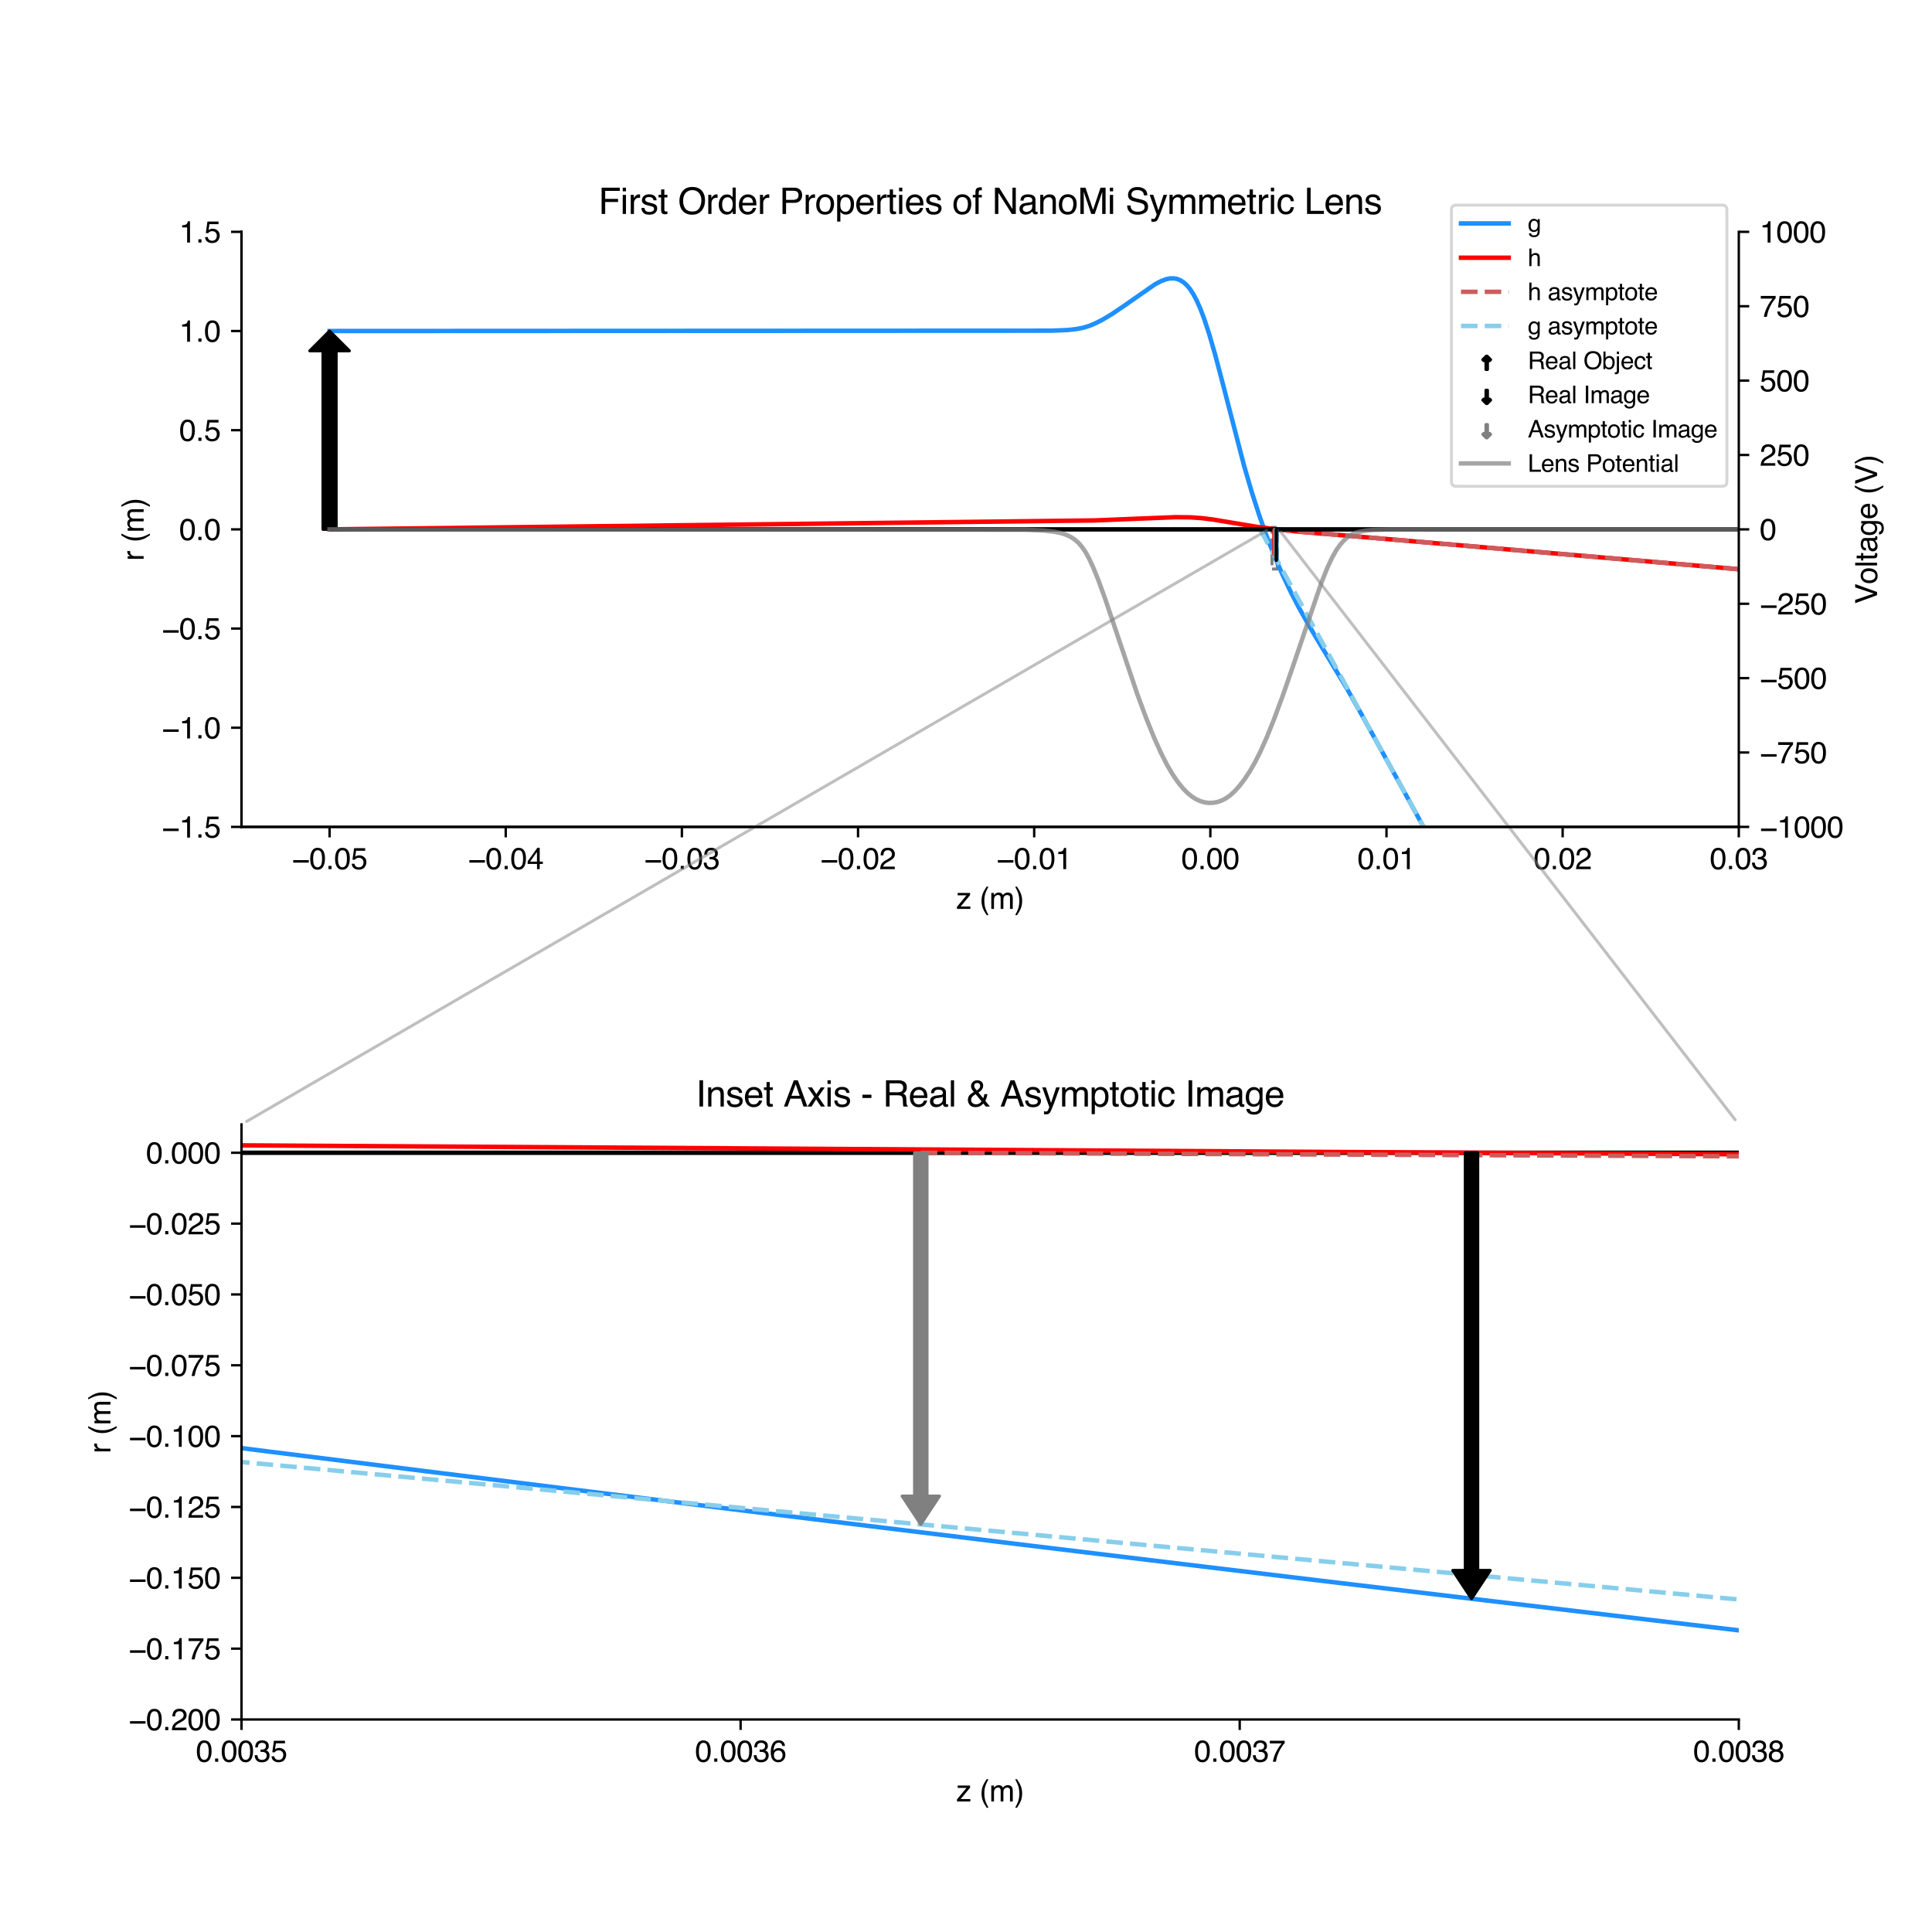 <?xml version="1.0" encoding="utf-8" standalone="no"?>
<!DOCTYPE svg PUBLIC "-//W3C//DTD SVG 1.1//EN"
  "http://www.w3.org/Graphics/SVG/1.1/DTD/svg11.dtd">
<svg xmlns:xlink="http://www.w3.org/1999/xlink" width="648pt" height="648pt" viewBox="0 0 648 648" xmlns="http://www.w3.org/2000/svg" version="1.1">
 <defs>
  <style type="text/css">*{stroke-linejoin: round; stroke-linecap: butt}</style>
 </defs>
 <g id="figure_1">
  <g id="patch_1">
   <path d="M 0 648 
L 648 648 
L 648 0 
L 0 0 
z
" style="fill: #ffffff"/>
  </g>
  <g id="axes_1">
   <g id="patch_2">
    <path d="M 81 277.344 
L 583.2 277.344 
L 583.2 77.76 
L 81 77.76 
z
" style="fill: #ffffff"/>
   </g>
   <g id="PathCollection_1"/>
   <g id="PathCollection_2"/>
   <g id="PathCollection_3"/>
   <g id="patch_3">
    <path d="M 426.632 190.858 
L 428.404 190.858 
L 428.404 176.887 
L 426.632 176.887 
L 426.632 190.858 
z
" clip-path="url(#pf24d30d1e1)" style="fill: none; stroke-dasharray: 3.7,1.6; stroke-dashoffset: 0; stroke: #808080; stroke-linejoin: miter"/>
   </g>
   <g id="matplotlib.axis_1">
    <g id="xtick_1">
     <g id="line2d_1">
      <defs>
       <path id="m936793c10b" d="M 0 0 
L 0 3.5 
" style="stroke: #000000; stroke-width: 0.8"/>
      </defs>
      <g>
       <use xlink:href="#m936793c10b" x="110.541" y="277.344" style="stroke: #000000; stroke-width: 0.8"/>
      </g>
     </g>
     <g id="text_1">
      <!-- −0.05 -->
      <g transform="translate(97.89 291.517) scale(0.1 -0.1)">
       <defs>
        <path id="Helvetica-2212" d="M 3547 1894 
L 3547 1369 
L 288 1369 
L 288 1894 
L 3547 1894 
z
" transform="scale(0.016)"/>
        <path id="Helvetica-30" d="M 1731 4475 
Q 2600 4475 2988 3759 
Q 3288 3206 3288 2244 
Q 3288 1331 3016 734 
Q 2622 -122 1728 -122 
Q 922 -122 528 578 
Q 200 1163 200 2147 
Q 200 2909 397 3456 
Q 766 4475 1731 4475 
z
M 1725 391 
Q 2163 391 2422 778 
Q 2681 1166 2681 2222 
Q 2681 2984 2493 3476 
Q 2306 3969 1766 3969 
Q 1269 3969 1039 3501 
Q 809 3034 809 2125 
Q 809 1441 956 1025 
Q 1181 391 1725 391 
z
" transform="scale(0.016)"/>
        <path id="Helvetica-2e" d="M 547 681 
L 1200 681 
L 1200 0 
L 547 0 
L 547 681 
z
" transform="scale(0.016)"/>
        <path id="Helvetica-35" d="M 791 1141 
Q 847 659 1238 475 
Q 1438 381 1700 381 
Q 2200 381 2440 700 
Q 2681 1019 2681 1406 
Q 2681 1875 2395 2131 
Q 2109 2388 1709 2388 
Q 1419 2388 1211 2275 
Q 1003 2163 856 1963 
L 369 1991 
L 709 4400 
L 3034 4400 
L 3034 3856 
L 1131 3856 
L 941 2613 
Q 1097 2731 1238 2791 
Q 1488 2894 1816 2894 
Q 2431 2894 2859 2497 
Q 3288 2100 3288 1491 
Q 3288 856 2895 371 
Q 2503 -113 1644 -113 
Q 1097 -113 676 195 
Q 256 503 206 1141 
L 791 1141 
z
" transform="scale(0.016)"/>
       </defs>
       <use xlink:href="#Helvetica-2212"/>
       <use xlink:href="#Helvetica-30" x="58.398"/>
       <use xlink:href="#Helvetica-2e" x="114.014"/>
       <use xlink:href="#Helvetica-30" x="141.797"/>
       <use xlink:href="#Helvetica-35" x="197.412"/>
      </g>
     </g>
    </g>
    <g id="xtick_2">
     <g id="line2d_2">
      <g>
       <use xlink:href="#m936793c10b" x="169.624" y="277.344" style="stroke: #000000; stroke-width: 0.8"/>
      </g>
     </g>
     <g id="text_2">
      <!-- −0.04 -->
      <g transform="translate(156.973 291.517) scale(0.1 -0.1)">
       <defs>
        <path id="Helvetica-34" d="M 2116 1584 
L 2116 3613 
L 681 1584 
L 2116 1584 
z
M 2125 0 
L 2125 1094 
L 163 1094 
L 163 1644 
L 2213 4488 
L 2688 4488 
L 2688 1584 
L 3347 1584 
L 3347 1094 
L 2688 1094 
L 2688 0 
L 2125 0 
z
" transform="scale(0.016)"/>
       </defs>
       <use xlink:href="#Helvetica-2212"/>
       <use xlink:href="#Helvetica-30" x="58.398"/>
       <use xlink:href="#Helvetica-2e" x="114.014"/>
       <use xlink:href="#Helvetica-30" x="141.797"/>
       <use xlink:href="#Helvetica-34" x="197.412"/>
      </g>
     </g>
    </g>
    <g id="xtick_3">
     <g id="line2d_3">
      <g>
       <use xlink:href="#m936793c10b" x="228.706" y="277.344" style="stroke: #000000; stroke-width: 0.8"/>
      </g>
     </g>
     <g id="text_3">
      <!-- −0.03 -->
      <g transform="translate(216.055 291.517) scale(0.1 -0.1)">
       <defs>
        <path id="Helvetica-33" d="M 1663 -122 
Q 869 -122 511 314 
Q 153 750 153 1375 
L 741 1375 
Q 778 941 903 744 
Q 1122 391 1694 391 
Q 2138 391 2406 628 
Q 2675 866 2675 1241 
Q 2675 1703 2392 1887 
Q 2109 2072 1606 2072 
Q 1550 2072 1492 2070 
Q 1434 2069 1375 2066 
L 1375 2563 
Q 1463 2553 1522 2550 
Q 1581 2547 1650 2547 
Q 1966 2547 2169 2647 
Q 2525 2822 2525 3272 
Q 2525 3606 2287 3787 
Q 2050 3969 1734 3969 
Q 1172 3969 956 3594 
Q 838 3388 822 3006 
L 266 3006 
Q 266 3506 466 3856 
Q 809 4481 1675 4481 
Q 2359 4481 2734 4176 
Q 3109 3872 3109 3294 
Q 3109 2881 2888 2625 
Q 2750 2466 2531 2375 
Q 2884 2278 3082 2001 
Q 3281 1725 3281 1325 
Q 3281 684 2859 281 
Q 2438 -122 1663 -122 
z
" transform="scale(0.016)"/>
       </defs>
       <use xlink:href="#Helvetica-2212"/>
       <use xlink:href="#Helvetica-30" x="58.398"/>
       <use xlink:href="#Helvetica-2e" x="114.014"/>
       <use xlink:href="#Helvetica-30" x="141.797"/>
       <use xlink:href="#Helvetica-33" x="197.412"/>
      </g>
     </g>
    </g>
    <g id="xtick_4">
     <g id="line2d_4">
      <g>
       <use xlink:href="#m936793c10b" x="287.788" y="277.344" style="stroke: #000000; stroke-width: 0.8"/>
      </g>
     </g>
     <g id="text_4">
      <!-- −0.02 -->
      <g transform="translate(275.137 291.517) scale(0.1 -0.1)">
       <defs>
        <path id="Helvetica-32" d="M 200 0 
Q 231 578 439 1006 
Q 647 1434 1250 1784 
L 1850 2131 
Q 2253 2366 2416 2531 
Q 2672 2791 2672 3125 
Q 2672 3516 2437 3745 
Q 2203 3975 1813 3975 
Q 1234 3975 1013 3538 
Q 894 3303 881 2888 
L 309 2888 
Q 319 3472 525 3841 
Q 891 4491 1816 4491 
Q 2584 4491 2939 4075 
Q 3294 3659 3294 3150 
Q 3294 2613 2916 2231 
Q 2697 2009 2131 1694 
L 1703 1456 
Q 1397 1288 1222 1134 
Q 909 863 828 531 
L 3272 531 
L 3272 0 
L 200 0 
z
" transform="scale(0.016)"/>
       </defs>
       <use xlink:href="#Helvetica-2212"/>
       <use xlink:href="#Helvetica-30" x="58.398"/>
       <use xlink:href="#Helvetica-2e" x="114.014"/>
       <use xlink:href="#Helvetica-30" x="141.797"/>
       <use xlink:href="#Helvetica-32" x="197.412"/>
      </g>
     </g>
    </g>
    <g id="xtick_5">
     <g id="line2d_5">
      <g>
       <use xlink:href="#m936793c10b" x="346.871" y="277.344" style="stroke: #000000; stroke-width: 0.8"/>
      </g>
     </g>
     <g id="text_5">
      <!-- −0.01 -->
      <g transform="translate(334.22 291.517) scale(0.1 -0.1)">
       <defs>
        <path id="Helvetica-31" d="M 613 3169 
L 613 3600 
Q 1222 3659 1462 3798 
Q 1703 3938 1822 4456 
L 2266 4456 
L 2266 0 
L 1666 0 
L 1666 3169 
L 613 3169 
z
" transform="scale(0.016)"/>
       </defs>
       <use xlink:href="#Helvetica-2212"/>
       <use xlink:href="#Helvetica-30" x="58.398"/>
       <use xlink:href="#Helvetica-2e" x="114.014"/>
       <use xlink:href="#Helvetica-30" x="141.797"/>
       <use xlink:href="#Helvetica-31" x="197.412"/>
      </g>
     </g>
    </g>
    <g id="xtick_6">
     <g id="line2d_6">
      <g>
       <use xlink:href="#m936793c10b" x="405.953" y="277.344" style="stroke: #000000; stroke-width: 0.8"/>
      </g>
     </g>
     <g id="text_6">
      <!-- 0.00 -->
      <g transform="translate(396.222 291.517) scale(0.1 -0.1)">
       <use xlink:href="#Helvetica-30"/>
       <use xlink:href="#Helvetica-2e" x="55.615"/>
       <use xlink:href="#Helvetica-30" x="83.398"/>
       <use xlink:href="#Helvetica-30" x="139.014"/>
      </g>
     </g>
    </g>
    <g id="xtick_7">
     <g id="line2d_7">
      <g>
       <use xlink:href="#m936793c10b" x="465.035" y="277.344" style="stroke: #000000; stroke-width: 0.8"/>
      </g>
     </g>
     <g id="text_7">
      <!-- 0.01 -->
      <g transform="translate(455.305 291.517) scale(0.1 -0.1)">
       <use xlink:href="#Helvetica-30"/>
       <use xlink:href="#Helvetica-2e" x="55.615"/>
       <use xlink:href="#Helvetica-30" x="83.398"/>
       <use xlink:href="#Helvetica-31" x="139.014"/>
      </g>
     </g>
    </g>
    <g id="xtick_8">
     <g id="line2d_8">
      <g>
       <use xlink:href="#m936793c10b" x="524.118" y="277.344" style="stroke: #000000; stroke-width: 0.8"/>
      </g>
     </g>
     <g id="text_8">
      <!-- 0.02 -->
      <g transform="translate(514.387 291.517) scale(0.1 -0.1)">
       <use xlink:href="#Helvetica-30"/>
       <use xlink:href="#Helvetica-2e" x="55.615"/>
       <use xlink:href="#Helvetica-30" x="83.398"/>
       <use xlink:href="#Helvetica-32" x="139.014"/>
      </g>
     </g>
    </g>
    <g id="xtick_9">
     <g id="line2d_9">
      <g>
       <use xlink:href="#m936793c10b" x="583.2" y="277.344" style="stroke: #000000; stroke-width: 0.8"/>
      </g>
     </g>
     <g id="text_9">
      <!-- 0.03 -->
      <g transform="translate(573.47 291.517) scale(0.1 -0.1)">
       <use xlink:href="#Helvetica-30"/>
       <use xlink:href="#Helvetica-2e" x="55.615"/>
       <use xlink:href="#Helvetica-30" x="83.398"/>
       <use xlink:href="#Helvetica-33" x="139.014"/>
      </g>
     </g>
    </g>
    <g id="text_10">
     <!-- z (m) -->
     <g transform="translate(320.716 304.849) scale(0.1 -0.1)">
      <defs>
       <path id="Helvetica-7a" d="M 163 444 
L 2147 2844 
L 309 2844 
L 309 3347 
L 2903 3347 
L 2903 2888 
L 931 503 
L 2963 503 
L 2963 0 
L 163 0 
L 163 444 
z
M 1609 3428 
L 1609 3428 
z
" transform="scale(0.016)"/>
       <path id="Helvetica-20" transform="scale(0.016)"/>
       <path id="Helvetica-28" d="M 1894 4666 
Q 1403 3713 1256 3263 
Q 1034 2578 1034 1681 
Q 1034 775 1288 25 
Q 1444 -438 1903 -1306 
L 1525 -1306 
Q 1069 -594 959 -397 
Q 850 -200 722 138 
Q 547 600 478 1125 
Q 444 1397 444 1644 
Q 444 2569 734 3291 
Q 919 3750 1503 4666 
L 1894 4666 
z
" transform="scale(0.016)"/>
       <path id="Helvetica-6d" d="M 413 3347 
L 969 3347 
L 969 2872 
Q 1169 3119 1331 3231 
Q 1609 3422 1963 3422 
Q 2363 3422 2606 3225 
Q 2744 3113 2856 2894 
Q 3044 3163 3297 3292 
Q 3550 3422 3866 3422 
Q 4541 3422 4784 2934 
Q 4916 2672 4916 2228 
L 4916 0 
L 4331 0 
L 4331 2325 
Q 4331 2659 4164 2784 
Q 3997 2909 3756 2909 
Q 3425 2909 3186 2687 
Q 2947 2466 2947 1947 
L 2947 0 
L 2375 0 
L 2375 2184 
Q 2375 2525 2294 2681 
Q 2166 2916 1816 2916 
Q 1497 2916 1236 2669 
Q 975 2422 975 1775 
L 975 0 
L 413 0 
L 413 3347 
z
" transform="scale(0.016)"/>
       <path id="Helvetica-29" d="M 222 -1306 
Q 719 -338 863 106 
Q 1081 778 1081 1681 
Q 1081 2584 828 3334 
Q 672 3797 213 4666 
L 591 4666 
Q 1072 3897 1173 3717 
Q 1275 3538 1394 3222 
Q 1544 2831 1608 2450 
Q 1672 2069 1672 1716 
Q 1672 791 1378 66 
Q 1194 -400 613 -1306 
L 222 -1306 
z
" transform="scale(0.016)"/>
      </defs>
      <use xlink:href="#Helvetica-7a"/>
      <use xlink:href="#Helvetica-20" x="50"/>
      <use xlink:href="#Helvetica-28" x="77.783"/>
      <use xlink:href="#Helvetica-6d" x="111.084"/>
      <use xlink:href="#Helvetica-29" x="194.385"/>
     </g>
    </g>
   </g>
   <g id="matplotlib.axis_2">
    <g id="ytick_1">
     <g id="line2d_10">
      <defs>
       <path id="m30ce053861" d="M 0 0 
L -3.5 0 
" style="stroke: #000000; stroke-width: 0.8"/>
      </defs>
      <g>
       <use xlink:href="#m30ce053861" x="81" y="277.344" style="stroke: #000000; stroke-width: 0.8"/>
      </g>
     </g>
     <g id="text_11">
      <!-- −1.5 -->
      <g transform="translate(54.259 280.931) scale(0.1 -0.1)">
       <use xlink:href="#Helvetica-2212"/>
       <use xlink:href="#Helvetica-31" x="58.398"/>
       <use xlink:href="#Helvetica-2e" x="114.014"/>
       <use xlink:href="#Helvetica-35" x="141.797"/>
      </g>
     </g>
    </g>
    <g id="ytick_2">
     <g id="line2d_11">
      <g>
       <use xlink:href="#m30ce053861" x="81" y="244.08" style="stroke: #000000; stroke-width: 0.8"/>
      </g>
     </g>
     <g id="text_12">
      <!-- −1.0 -->
      <g transform="translate(54.259 247.667) scale(0.1 -0.1)">
       <use xlink:href="#Helvetica-2212"/>
       <use xlink:href="#Helvetica-31" x="58.398"/>
       <use xlink:href="#Helvetica-2e" x="114.014"/>
       <use xlink:href="#Helvetica-30" x="141.797"/>
      </g>
     </g>
    </g>
    <g id="ytick_3">
     <g id="line2d_12">
      <g>
       <use xlink:href="#m30ce053861" x="81" y="210.816" style="stroke: #000000; stroke-width: 0.8"/>
      </g>
     </g>
     <g id="text_13">
      <!-- −0.5 -->
      <g transform="translate(54.259 214.403) scale(0.1 -0.1)">
       <use xlink:href="#Helvetica-2212"/>
       <use xlink:href="#Helvetica-30" x="58.398"/>
       <use xlink:href="#Helvetica-2e" x="114.014"/>
       <use xlink:href="#Helvetica-35" x="141.797"/>
      </g>
     </g>
    </g>
    <g id="ytick_4">
     <g id="line2d_13">
      <g>
       <use xlink:href="#m30ce053861" x="81" y="177.552" style="stroke: #000000; stroke-width: 0.8"/>
      </g>
     </g>
     <g id="text_14">
      <!-- 0.0 -->
      <g transform="translate(60.1 181.139) scale(0.1 -0.1)">
       <use xlink:href="#Helvetica-30"/>
       <use xlink:href="#Helvetica-2e" x="55.615"/>
       <use xlink:href="#Helvetica-30" x="83.398"/>
      </g>
     </g>
    </g>
    <g id="ytick_5">
     <g id="line2d_14">
      <g>
       <use xlink:href="#m30ce053861" x="81" y="144.288" style="stroke: #000000; stroke-width: 0.8"/>
      </g>
     </g>
     <g id="text_15">
      <!-- 0.5 -->
      <g transform="translate(60.1 147.875) scale(0.1 -0.1)">
       <use xlink:href="#Helvetica-30"/>
       <use xlink:href="#Helvetica-2e" x="55.615"/>
       <use xlink:href="#Helvetica-35" x="83.398"/>
      </g>
     </g>
    </g>
    <g id="ytick_6">
     <g id="line2d_15">
      <g>
       <use xlink:href="#m30ce053861" x="81" y="111.024" style="stroke: #000000; stroke-width: 0.8"/>
      </g>
     </g>
     <g id="text_16">
      <!-- 1.0 -->
      <g transform="translate(60.1 114.611) scale(0.1 -0.1)">
       <use xlink:href="#Helvetica-31"/>
       <use xlink:href="#Helvetica-2e" x="55.615"/>
       <use xlink:href="#Helvetica-30" x="83.398"/>
      </g>
     </g>
    </g>
    <g id="ytick_7">
     <g id="line2d_16">
      <g>
       <use xlink:href="#m30ce053861" x="81" y="77.76" style="stroke: #000000; stroke-width: 0.8"/>
      </g>
     </g>
     <g id="text_17">
      <!-- 1.5 -->
      <g transform="translate(60.1 81.347) scale(0.1 -0.1)">
       <use xlink:href="#Helvetica-31"/>
       <use xlink:href="#Helvetica-2e" x="55.615"/>
       <use xlink:href="#Helvetica-35" x="83.398"/>
      </g>
     </g>
    </g>
    <g id="text_18">
     <!-- r (m) -->
     <g transform="translate(48.175 188.1) rotate(-90) scale(0.1 -0.1)">
      <defs>
       <path id="Helvetica-72" d="M 428 3347 
L 963 3347 
L 963 2769 
Q 1028 2938 1284 3180 
Q 1541 3422 1875 3422 
Q 1891 3422 1928 3419 
Q 1966 3416 2056 3406 
L 2056 2813 
Q 2006 2822 1964 2825 
Q 1922 2828 1872 2828 
Q 1447 2828 1219 2554 
Q 991 2281 991 1925 
L 991 0 
L 428 0 
L 428 3347 
z
" transform="scale(0.016)"/>
      </defs>
      <use xlink:href="#Helvetica-72"/>
      <use xlink:href="#Helvetica-20" x="33.301"/>
      <use xlink:href="#Helvetica-28" x="61.084"/>
      <use xlink:href="#Helvetica-6d" x="94.385"/>
      <use xlink:href="#Helvetica-29" x="177.686"/>
     </g>
    </g>
   </g>
   <g id="line2d_17">
    <path d="M 110.541 111.024 
L 352.536 110.916 
L 357.83 110.703 
L 360.987 110.374 
L 363.345 109.911 
L 365.426 109.266 
L 367.588 108.356 
L 370.027 107.092 
L 372.996 105.302 
L 376.808 102.728 
L 387.41 95.344 
L 389.393 94.296 
L 391.071 93.659 
L 392.415 93.381 
L 393.722 93.361 
L 394.851 93.578 
L 395.916 94.01 
L 396.988 94.697 
L 398.069 95.676 
L 399.141 96.965 
L 400.274 98.703 
L 401.382 100.796 
L 402.628 103.616 
L 403.968 107.171 
L 405.58 112.1 
L 407.549 118.901 
L 410.176 128.863 
L 417.285 156.295 
L 419.935 165.33 
L 422.374 172.904 
L 424.863 179.913 
L 427.375 186.317 
L 429.999 192.385 
L 432.793 198.274 
L 435.685 203.855 
L 439.013 209.794 
L 443.109 216.627 
L 451.648 230.756 
L 456.77 239.793 
L 469.145 262.235 
L 584.771 472.796 
L 584.771 472.796 
" clip-path="url(#pf24d30d1e1)" style="fill: none; stroke: #1e90ff; stroke-width: 1.5; stroke-linecap: square"/>
   </g>
   <g id="line2d_18">
    <path d="M 110.541 177.552 
L 367.122 174.556 
L 379.548 174.052 
L 394.229 173.461 
L 399.152 173.513 
L 402.971 173.774 
L 407.028 174.279 
L 412.94 175.273 
L 421.341 176.668 
L 428.216 177.567 
L 436.628 178.418 
L 451.216 179.611 
L 483.112 182.332 
L 649 196.574 
L 649 196.574 
" clip-path="url(#pf24d30d1e1)" style="fill: none; stroke: #ff0000; stroke-width: 1.5; stroke-linecap: square"/>
   </g>
   <g id="line2d_19">
    <path d="M 427.436 177.552 
L 649 196.574 
" clip-path="url(#pf24d30d1e1)" style="fill: none; stroke-dasharray: 5.55,2.4; stroke-dashoffset: 0; stroke: #cd5c5c; stroke-width: 1.5"/>
   </g>
   <g id="line2d_20">
    <path d="M 422.645 177.552 
L 649 589.762 
" clip-path="url(#pf24d30d1e1)" style="fill: none; stroke-dasharray: 5.55,2.4; stroke-dashoffset: 0; stroke: #87ceeb; stroke-width: 1.5"/>
   </g>
   <g id="LineCollection_1">
    <path d="M 110.541 177.552 
L 649 177.552 
" clip-path="url(#pf24d30d1e1)" style="fill: none; stroke: #000000; stroke-width: 1.5"/>
   </g>
   <g id="LineCollection_2">
    <path d="M 428.088 177.552 
L 428.088 188.022 
" clip-path="url(#pf24d30d1e1)" style="fill: none; stroke: #1f77b4; stroke-width: 1.5"/>
   </g>
   <g id="LineCollection_3">
    <path d="M 427.436 177.552 
L 427.436 186.277 
" clip-path="url(#pf24d30d1e1)" style="fill: none; stroke: #ff0000; stroke-width: 1.5"/>
   </g>
   <g id="patch_4">
    <path d="M 81 277.344 
L 81 77.76 
" style="fill: none; stroke: #000000; stroke-width: 0.8; stroke-linejoin: miter; stroke-linecap: square"/>
   </g>
   <g id="patch_5">
    <path d="M 81 277.344 
L 583.2 277.344 
" style="fill: none; stroke: #000000; stroke-width: 0.8; stroke-linejoin: miter; stroke-linecap: square"/>
   </g>
   <g id="patch_6">
    <path d="M 82.732 376.132 
Q 253.818 277.01 424.903 177.888 
" style="fill: none; opacity: 0.5; stroke: #808080; stroke-linecap: round"/>
   </g>
   <g id="patch_7">
    <path d="M 581.979 375.556 
Q 505.802 277.011 429.625 178.466 
" style="fill: none; opacity: 0.5; stroke: #808080; stroke-linecap: round"/>
   </g>
   <g id="text_19">
    <!-- First Order Properties of NanoMi Symmetric Lens -->
    <g transform="translate(200.738 71.76) scale(0.12 -0.12)">
     <defs>
      <path id="Helvetica-46" d="M 547 4591 
L 3731 4591 
L 3731 4028 
L 1169 4028 
L 1169 2634 
L 3422 2634 
L 3422 2088 
L 1169 2088 
L 1169 0 
L 547 0 
L 547 4591 
z
" transform="scale(0.016)"/>
      <path id="Helvetica-69" d="M 413 3331 
L 984 3331 
L 984 0 
L 413 0 
L 413 3331 
z
M 413 4591 
L 984 4591 
L 984 3953 
L 413 3953 
L 413 4591 
z
" transform="scale(0.016)"/>
      <path id="Helvetica-73" d="M 747 1050 
Q 772 769 888 619 
Q 1100 347 1625 347 
Q 1938 347 2175 483 
Q 2413 619 2413 903 
Q 2413 1119 2222 1231 
Q 2100 1300 1741 1391 
L 1294 1503 
Q 866 1609 663 1741 
Q 300 1969 300 2372 
Q 300 2847 642 3140 
Q 984 3434 1563 3434 
Q 2319 3434 2653 2991 
Q 2863 2709 2856 2384 
L 2325 2384 
Q 2309 2575 2191 2731 
Q 1997 2953 1519 2953 
Q 1200 2953 1036 2831 
Q 872 2709 872 2509 
Q 872 2291 1088 2159 
Q 1213 2081 1456 2022 
L 1828 1931 
Q 2434 1784 2641 1647 
Q 2969 1431 2969 969 
Q 2969 522 2630 197 
Q 2291 -128 1597 -128 
Q 850 -128 539 211 
Q 228 550 206 1050 
L 747 1050 
z
M 1578 3428 
L 1578 3428 
z
" transform="scale(0.016)"/>
      <path id="Helvetica-74" d="M 525 4281 
L 1094 4281 
L 1094 3347 
L 1628 3347 
L 1628 2888 
L 1094 2888 
L 1094 703 
Q 1094 528 1213 469 
Q 1278 434 1431 434 
Q 1472 434 1519 436 
Q 1566 438 1628 444 
L 1628 0 
Q 1531 -28 1426 -40 
Q 1322 -53 1200 -53 
Q 806 -53 665 148 
Q 525 350 525 672 
L 525 2888 
L 72 2888 
L 72 3347 
L 525 3347 
L 525 4281 
z
" transform="scale(0.016)"/>
      <path id="Helvetica-4f" d="M 2469 4716 
Q 3684 4716 4269 3934 
Q 4725 3325 4725 2375 
Q 4725 1347 4203 666 
Q 3591 -134 2456 -134 
Q 1397 -134 791 566 
Q 250 1241 250 2272 
Q 250 3203 713 3866 
Q 1306 4716 2469 4716 
z
M 2531 422 
Q 3353 422 3720 1011 
Q 4088 1600 4088 2366 
Q 4088 3175 3664 3669 
Q 3241 4163 2506 4163 
Q 1794 4163 1344 3673 
Q 894 3184 894 2231 
Q 894 1469 1280 945 
Q 1666 422 2531 422 
z
M 2488 4716 
L 2488 4716 
z
" transform="scale(0.016)"/>
      <path id="Helvetica-64" d="M 769 1634 
Q 769 1097 997 734 
Q 1225 372 1728 372 
Q 2119 372 2370 708 
Q 2622 1044 2622 1672 
Q 2622 2306 2362 2611 
Q 2103 2916 1722 2916 
Q 1297 2916 1033 2591 
Q 769 2266 769 1634 
z
M 1616 3406 
Q 2000 3406 2259 3244 
Q 2409 3150 2600 2916 
L 2600 4606 
L 3141 4606 
L 3141 0 
L 2634 0 
L 2634 466 
Q 2438 156 2169 18 
Q 1900 -119 1553 -119 
Q 994 -119 584 351 
Q 175 822 175 1603 
Q 175 2334 548 2870 
Q 922 3406 1616 3406 
z
" transform="scale(0.016)"/>
      <path id="Helvetica-65" d="M 1806 3422 
Q 2163 3422 2497 3255 
Q 2831 3088 3006 2822 
Q 3175 2569 3231 2231 
Q 3281 2000 3281 1494 
L 828 1494 
Q 844 984 1069 676 
Q 1294 369 1766 369 
Q 2206 369 2469 659 
Q 2619 828 2681 1050 
L 3234 1050 
Q 3213 866 3089 639 
Q 2966 413 2813 269 
Q 2556 19 2178 -69 
Q 1975 -119 1719 -119 
Q 1094 -119 659 336 
Q 225 791 225 1609 
Q 225 2416 662 2919 
Q 1100 3422 1806 3422 
z
M 2703 1941 
Q 2669 2306 2544 2525 
Q 2313 2931 1772 2931 
Q 1384 2931 1121 2651 
Q 859 2372 844 1941 
L 2703 1941 
z
M 1753 3428 
L 1753 3428 
z
" transform="scale(0.016)"/>
      <path id="Helvetica-50" d="M 547 4591 
L 2613 4591 
Q 3225 4591 3600 4245 
Q 3975 3900 3975 3275 
Q 3975 2738 3640 2339 
Q 3306 1941 2613 1941 
L 1169 1941 
L 1169 0 
L 547 0 
L 547 4591 
z
M 3347 3272 
Q 3347 3778 2972 3959 
Q 2766 4056 2406 4056 
L 1169 4056 
L 1169 2466 
L 2406 2466 
Q 2825 2466 3086 2644 
Q 3347 2822 3347 3272 
z
" transform="scale(0.016)"/>
      <path id="Helvetica-6f" d="M 1741 363 
Q 2300 363 2508 786 
Q 2716 1209 2716 1728 
Q 2716 2197 2566 2491 
Q 2328 2953 1747 2953 
Q 1231 2953 997 2559 
Q 763 2166 763 1609 
Q 763 1075 997 719 
Q 1231 363 1741 363 
z
M 1763 3444 
Q 2409 3444 2856 3012 
Q 3303 2581 3303 1744 
Q 3303 934 2909 406 
Q 2516 -122 1688 -122 
Q 997 -122 590 345 
Q 184 813 184 1600 
Q 184 2444 612 2944 
Q 1041 3444 1763 3444 
z
M 1744 3428 
L 1744 3428 
z
" transform="scale(0.016)"/>
      <path id="Helvetica-70" d="M 1825 378 
Q 2219 378 2480 708 
Q 2741 1038 2741 1694 
Q 2741 2094 2625 2381 
Q 2406 2934 1825 2934 
Q 1241 2934 1025 2350 
Q 909 2038 909 1556 
Q 909 1169 1025 897 
Q 1244 378 1825 378 
z
M 369 3331 
L 916 3331 
L 916 2888 
Q 1084 3116 1284 3241 
Q 1569 3428 1953 3428 
Q 2522 3428 2919 2992 
Q 3316 2556 3316 1747 
Q 3316 653 2744 184 
Q 2381 -113 1900 -113 
Q 1522 -113 1266 53 
Q 1116 147 931 375 
L 931 -1334 
L 369 -1334 
L 369 3331 
z
" transform="scale(0.016)"/>
      <path id="Helvetica-66" d="M 553 3856 
Q 566 4206 675 4369 
Q 872 4656 1434 4656 
Q 1488 4656 1544 4653 
Q 1600 4650 1672 4644 
L 1672 4131 
Q 1584 4138 1545 4139 
Q 1506 4141 1472 4141 
Q 1216 4141 1166 4008 
Q 1116 3875 1116 3331 
L 1672 3331 
L 1672 2888 
L 1109 2888 
L 1109 0 
L 553 0 
L 553 2888 
L 88 2888 
L 88 3331 
L 553 3331 
L 553 3856 
z
" transform="scale(0.016)"/>
      <path id="Helvetica-4e" d="M 488 4591 
L 1222 4591 
L 3541 872 
L 3541 4591 
L 4131 4591 
L 4131 0 
L 3434 0 
L 1081 3716 
L 1081 0 
L 488 0 
L 488 4591 
z
M 2269 4591 
L 2269 4591 
z
" transform="scale(0.016)"/>
      <path id="Helvetica-61" d="M 844 891 
Q 844 647 1022 506 
Q 1200 366 1444 366 
Q 1741 366 2019 503 
Q 2488 731 2488 1250 
L 2488 1703 
Q 2384 1638 2221 1594 
Q 2059 1550 1903 1531 
L 1563 1488 
Q 1256 1447 1103 1359 
Q 844 1213 844 891 
z
M 2206 2028 
Q 2400 2053 2466 2191 
Q 2503 2266 2503 2406 
Q 2503 2694 2298 2823 
Q 2094 2953 1713 2953 
Q 1272 2953 1088 2716 
Q 984 2584 953 2325 
L 428 2325 
Q 444 2944 830 3186 
Q 1216 3428 1725 3428 
Q 2316 3428 2684 3203 
Q 3050 2978 3050 2503 
L 3050 575 
Q 3050 488 3086 434 
Q 3122 381 3238 381 
Q 3275 381 3322 386 
Q 3369 391 3422 400 
L 3422 -16 
Q 3291 -53 3222 -62 
Q 3153 -72 3034 -72 
Q 2744 -72 2613 134 
Q 2544 244 2516 444 
Q 2344 219 2022 53 
Q 1700 -113 1313 -113 
Q 847 -113 551 170 
Q 256 453 256 878 
Q 256 1344 547 1600 
Q 838 1856 1309 1916 
L 2206 2028 
z
M 1741 3428 
L 1741 3428 
z
" transform="scale(0.016)"/>
      <path id="Helvetica-6e" d="M 413 3347 
L 947 3347 
L 947 2872 
Q 1184 3166 1450 3294 
Q 1716 3422 2041 3422 
Q 2753 3422 3003 2925 
Q 3141 2653 3141 2147 
L 3141 0 
L 2569 0 
L 2569 2109 
Q 2569 2416 2478 2603 
Q 2328 2916 1934 2916 
Q 1734 2916 1606 2875 
Q 1375 2806 1200 2600 
Q 1059 2434 1017 2257 
Q 975 2081 975 1753 
L 975 0 
L 413 0 
L 413 3347 
z
M 1734 3428 
L 1734 3428 
z
" transform="scale(0.016)"/>
      <path id="Helvetica-4d" d="M 472 4591 
L 1363 4591 
L 2681 709 
L 3991 4591 
L 4872 4591 
L 4872 0 
L 4281 0 
L 4281 2709 
Q 4281 2850 4287 3175 
Q 4294 3500 4294 3872 
L 2984 0 
L 2369 0 
L 1050 3872 
L 1050 3731 
Q 1050 3563 1058 3217 
Q 1066 2872 1066 2709 
L 1066 0 
L 472 0 
L 472 4591 
z
" transform="scale(0.016)"/>
      <path id="Helvetica-53" d="M 894 1481 
Q 916 1091 1078 847 
Q 1388 391 2169 391 
Q 2519 391 2806 491 
Q 3363 684 3363 1184 
Q 3363 1559 3128 1719 
Q 2891 1875 2384 1991 
L 1763 2131 
Q 1153 2269 900 2434 
Q 463 2722 463 3294 
Q 463 3913 891 4309 
Q 1319 4706 2103 4706 
Q 2825 4706 3329 4357 
Q 3834 4009 3834 3244 
L 3250 3244 
Q 3203 3613 3050 3809 
Q 2766 4169 2084 4169 
Q 1534 4169 1293 3937 
Q 1053 3706 1053 3400 
Q 1053 3063 1334 2906 
Q 1519 2806 2169 2656 
L 2813 2509 
Q 3278 2403 3531 2219 
Q 3969 1897 3969 1284 
Q 3969 522 3414 194 
Q 2859 -134 2125 -134 
Q 1269 -134 784 303 
Q 300 738 309 1481 
L 894 1481 
z
M 2150 4716 
L 2150 4716 
z
" transform="scale(0.016)"/>
      <path id="Helvetica-79" d="M 2503 3347 
L 3125 3347 
Q 3006 3025 2597 1878 
Q 2291 1016 2084 472 
Q 1597 -809 1397 -1090 
Q 1197 -1372 709 -1372 
Q 591 -1372 527 -1362 
Q 463 -1353 369 -1328 
L 369 -816 
Q 516 -856 581 -865 
Q 647 -875 697 -875 
Q 853 -875 926 -823 
Q 1000 -772 1050 -697 
Q 1066 -672 1162 -440 
Q 1259 -209 1303 -97 
L 66 3347 
L 703 3347 
L 1600 622 
L 2503 3347 
z
M 1597 3428 
L 1597 3428 
z
" transform="scale(0.016)"/>
      <path id="Helvetica-63" d="M 1703 3444 
Q 2269 3444 2623 3169 
Q 2978 2894 3050 2222 
L 2503 2222 
Q 2453 2531 2275 2736 
Q 2097 2941 1703 2941 
Q 1166 2941 934 2416 
Q 784 2075 784 1575 
Q 784 1072 996 728 
Q 1209 384 1666 384 
Q 2016 384 2220 598 
Q 2425 813 2503 1184 
L 3050 1184 
Q 2956 519 2581 211 
Q 2206 -97 1622 -97 
Q 966 -97 575 383 
Q 184 863 184 1581 
Q 184 2463 612 2953 
Q 1041 3444 1703 3444 
z
M 1616 3428 
L 1616 3428 
z
" transform="scale(0.016)"/>
      <path id="Helvetica-4c" d="M 488 4591 
L 1109 4591 
L 1109 547 
L 3434 547 
L 3434 0 
L 488 0 
L 488 4591 
z
" transform="scale(0.016)"/>
     </defs>
     <use xlink:href="#Helvetica-46"/>
     <use xlink:href="#Helvetica-69" x="61.084"/>
     <use xlink:href="#Helvetica-72" x="83.301"/>
     <use xlink:href="#Helvetica-73" x="116.602"/>
     <use xlink:href="#Helvetica-74" x="166.602"/>
     <use xlink:href="#Helvetica-20" x="194.385"/>
     <use xlink:href="#Helvetica-4f" x="222.168"/>
     <use xlink:href="#Helvetica-72" x="299.951"/>
     <use xlink:href="#Helvetica-64" x="333.252"/>
     <use xlink:href="#Helvetica-65" x="388.867"/>
     <use xlink:href="#Helvetica-72" x="444.482"/>
     <use xlink:href="#Helvetica-20" x="477.783"/>
     <use xlink:href="#Helvetica-50" x="505.566"/>
     <use xlink:href="#Helvetica-72" x="572.266"/>
     <use xlink:href="#Helvetica-6f" x="605.566"/>
     <use xlink:href="#Helvetica-70" x="661.182"/>
     <use xlink:href="#Helvetica-65" x="716.797"/>
     <use xlink:href="#Helvetica-72" x="772.412"/>
     <use xlink:href="#Helvetica-74" x="805.713"/>
     <use xlink:href="#Helvetica-69" x="833.496"/>
     <use xlink:href="#Helvetica-65" x="855.713"/>
     <use xlink:href="#Helvetica-73" x="911.328"/>
     <use xlink:href="#Helvetica-20" x="961.328"/>
     <use xlink:href="#Helvetica-6f" x="989.111"/>
     <use xlink:href="#Helvetica-66" x="1044.727"/>
     <use xlink:href="#Helvetica-20" x="1072.51"/>
     <use xlink:href="#Helvetica-4e" x="1100.293"/>
     <use xlink:href="#Helvetica-61" x="1172.51"/>
     <use xlink:href="#Helvetica-6e" x="1228.125"/>
     <use xlink:href="#Helvetica-6f" x="1283.74"/>
     <use xlink:href="#Helvetica-4d" x="1339.355"/>
     <use xlink:href="#Helvetica-69" x="1422.656"/>
     <use xlink:href="#Helvetica-20" x="1444.873"/>
     <use xlink:href="#Helvetica-53" x="1472.656"/>
     <use xlink:href="#Helvetica-79" x="1539.355"/>
     <use xlink:href="#Helvetica-6d" x="1589.355"/>
     <use xlink:href="#Helvetica-6d" x="1672.656"/>
     <use xlink:href="#Helvetica-65" x="1755.957"/>
     <use xlink:href="#Helvetica-74" x="1811.572"/>
     <use xlink:href="#Helvetica-72" x="1839.355"/>
     <use xlink:href="#Helvetica-69" x="1872.656"/>
     <use xlink:href="#Helvetica-63" x="1894.873"/>
     <use xlink:href="#Helvetica-20" x="1944.873"/>
     <use xlink:href="#Helvetica-4c" x="1972.656"/>
     <use xlink:href="#Helvetica-65" x="2028.271"/>
     <use xlink:href="#Helvetica-6e" x="2083.887"/>
     <use xlink:href="#Helvetica-73" x="2139.502"/>
    </g>
   </g>
   <g id="patch_8">
    <path d="M 110.541 111.024 
L 117.188 117.677 
L 112.757 117.677 
L 112.757 177.552 
L 108.326 177.552 
L 108.326 117.677 
L 103.894 117.677 
z
" clip-path="url(#pf24d30d1e1)" style="stroke: #000000; stroke-linejoin: miter"/>
   </g>
   <g id="patch_9">
    <path d="M 427.436 186.277 
L 427.347 185.612 
L 427.406 185.612 
L 427.406 177.552 
L 427.465 177.552 
L 427.465 185.612 
L 427.525 185.612 
z
" clip-path="url(#pf24d30d1e1)" style="fill: #808080; stroke: #808080; stroke-linejoin: miter"/>
   </g>
   <g id="patch_10">
    <path d="M 428.088 188.022 
L 427.999 187.357 
L 428.058 187.357 
L 428.058 177.552 
L 428.117 177.552 
L 428.117 187.357 
L 428.176 187.357 
z
" clip-path="url(#pf24d30d1e1)" style="stroke: #000000; stroke-linejoin: miter"/>
   </g>
  </g>
  <g id="axes_2">
   <g id="patch_11">
    <path d="M 81 576.72 
L 583.2 576.72 
L 583.2 377.136 
L 81 377.136 
z
" style="fill: #ffffff"/>
   </g>
   <g id="matplotlib.axis_3">
    <g id="xtick_10">
     <g id="line2d_21">
      <g>
       <use xlink:href="#m936793c10b" x="81" y="576.72" style="stroke: #000000; stroke-width: 0.8"/>
      </g>
     </g>
     <g id="text_20">
      <!-- 0.0035 -->
      <g transform="translate(65.709 590.893) scale(0.1 -0.1)">
       <use xlink:href="#Helvetica-30"/>
       <use xlink:href="#Helvetica-2e" x="55.615"/>
       <use xlink:href="#Helvetica-30" x="83.398"/>
       <use xlink:href="#Helvetica-30" x="139.014"/>
       <use xlink:href="#Helvetica-33" x="194.629"/>
       <use xlink:href="#Helvetica-35" x="250.244"/>
      </g>
     </g>
    </g>
    <g id="xtick_11">
     <g id="line2d_22">
      <g>
       <use xlink:href="#m936793c10b" x="248.4" y="576.72" style="stroke: #000000; stroke-width: 0.8"/>
      </g>
     </g>
     <g id="text_21">
      <!-- 0.0036 -->
      <g transform="translate(233.109 590.893) scale(0.1 -0.1)">
       <defs>
        <path id="Helvetica-36" d="M 1872 4494 
Q 2622 4494 2917 4105 
Q 3213 3716 3213 3303 
L 2656 3303 
Q 2606 3569 2497 3719 
Q 2294 4000 1881 4000 
Q 1409 4000 1131 3564 
Q 853 3128 822 2316 
Q 1016 2600 1309 2741 
Q 1578 2866 1909 2866 
Q 2472 2866 2890 2506 
Q 3309 2147 3309 1434 
Q 3309 825 2912 354 
Q 2516 -116 1781 -116 
Q 1153 -116 697 361 
Q 241 838 241 1966 
Q 241 2800 444 3381 
Q 834 4494 1872 4494 
z
M 1831 384 
Q 2275 384 2495 682 
Q 2716 981 2716 1388 
Q 2716 1731 2519 2042 
Q 2322 2353 1803 2353 
Q 1441 2353 1167 2112 
Q 894 1872 894 1388 
Q 894 963 1142 673 
Q 1391 384 1831 384 
z
" transform="scale(0.016)"/>
       </defs>
       <use xlink:href="#Helvetica-30"/>
       <use xlink:href="#Helvetica-2e" x="55.615"/>
       <use xlink:href="#Helvetica-30" x="83.398"/>
       <use xlink:href="#Helvetica-30" x="139.014"/>
       <use xlink:href="#Helvetica-33" x="194.629"/>
       <use xlink:href="#Helvetica-36" x="250.244"/>
      </g>
     </g>
    </g>
    <g id="xtick_12">
     <g id="line2d_23">
      <g>
       <use xlink:href="#m936793c10b" x="415.8" y="576.72" style="stroke: #000000; stroke-width: 0.8"/>
      </g>
     </g>
     <g id="text_22">
      <!-- 0.0037 -->
      <g transform="translate(400.509 590.893) scale(0.1 -0.1)">
       <defs>
        <path id="Helvetica-37" d="M 3347 4400 
L 3347 3909 
Q 3131 3700 2773 3181 
Q 2416 2663 2141 2063 
Q 1869 1478 1728 997 
Q 1638 688 1494 0 
L 872 0 
Q 1084 1281 1809 2550 
Q 2238 3294 2709 3834 
L 234 3834 
L 234 4400 
L 3347 4400 
z
" transform="scale(0.016)"/>
       </defs>
       <use xlink:href="#Helvetica-30"/>
       <use xlink:href="#Helvetica-2e" x="55.615"/>
       <use xlink:href="#Helvetica-30" x="83.398"/>
       <use xlink:href="#Helvetica-30" x="139.014"/>
       <use xlink:href="#Helvetica-33" x="194.629"/>
       <use xlink:href="#Helvetica-37" x="250.244"/>
      </g>
     </g>
    </g>
    <g id="xtick_13">
     <g id="line2d_24">
      <g>
       <use xlink:href="#m936793c10b" x="583.2" y="576.72" style="stroke: #000000; stroke-width: 0.8"/>
      </g>
     </g>
     <g id="text_23">
      <!-- 0.0038 -->
      <g transform="translate(567.909 590.893) scale(0.1 -0.1)">
       <defs>
        <path id="Helvetica-38" d="M 1741 2600 
Q 2113 2600 2322 2808 
Q 2531 3016 2531 3303 
Q 2531 3553 2331 3762 
Q 2131 3972 1722 3972 
Q 1316 3972 1134 3762 
Q 953 3553 953 3272 
Q 953 2956 1187 2778 
Q 1422 2600 1741 2600 
z
M 1775 384 
Q 2166 384 2423 595 
Q 2681 806 2681 1225 
Q 2681 1659 2415 1884 
Q 2150 2109 1734 2109 
Q 1331 2109 1076 1879 
Q 822 1650 822 1244 
Q 822 894 1055 639 
Q 1288 384 1775 384 
z
M 975 2384 
Q 741 2484 609 2619 
Q 363 2869 363 3269 
Q 363 3769 725 4128 
Q 1088 4488 1753 4488 
Q 2397 4488 2762 4148 
Q 3128 3809 3128 3356 
Q 3128 2938 2916 2678 
Q 2797 2531 2547 2391 
Q 2825 2263 2984 2097 
Q 3281 1784 3281 1284 
Q 3281 694 2884 283 
Q 2488 -128 1763 -128 
Q 1109 -128 657 226 
Q 206 581 206 1256 
Q 206 1653 400 1942 
Q 594 2231 975 2384 
z
" transform="scale(0.016)"/>
       </defs>
       <use xlink:href="#Helvetica-30"/>
       <use xlink:href="#Helvetica-2e" x="55.615"/>
       <use xlink:href="#Helvetica-30" x="83.398"/>
       <use xlink:href="#Helvetica-30" x="139.014"/>
       <use xlink:href="#Helvetica-33" x="194.629"/>
       <use xlink:href="#Helvetica-38" x="250.244"/>
      </g>
     </g>
    </g>
    <g id="text_24">
     <!-- z (m) -->
     <g transform="translate(320.716 604.225) scale(0.1 -0.1)">
      <use xlink:href="#Helvetica-7a"/>
      <use xlink:href="#Helvetica-20" x="50"/>
      <use xlink:href="#Helvetica-28" x="77.783"/>
      <use xlink:href="#Helvetica-6d" x="111.084"/>
      <use xlink:href="#Helvetica-29" x="194.385"/>
     </g>
    </g>
   </g>
   <g id="matplotlib.axis_4">
    <g id="ytick_8">
     <g id="line2d_25">
      <g>
       <use xlink:href="#m30ce053861" x="81" y="576.72" style="stroke: #000000; stroke-width: 0.8"/>
      </g>
     </g>
     <g id="text_25">
      <!-- −0.200 -->
      <g transform="translate(43.138 580.307) scale(0.1 -0.1)">
       <use xlink:href="#Helvetica-2212"/>
       <use xlink:href="#Helvetica-30" x="58.398"/>
       <use xlink:href="#Helvetica-2e" x="114.014"/>
       <use xlink:href="#Helvetica-32" x="141.797"/>
       <use xlink:href="#Helvetica-30" x="197.412"/>
       <use xlink:href="#Helvetica-30" x="253.027"/>
      </g>
     </g>
    </g>
    <g id="ytick_9">
     <g id="line2d_26">
      <g>
       <use xlink:href="#m30ce053861" x="81" y="552.96" style="stroke: #000000; stroke-width: 0.8"/>
      </g>
     </g>
     <g id="text_26">
      <!-- −0.175 -->
      <g transform="translate(43.138 556.547) scale(0.1 -0.1)">
       <use xlink:href="#Helvetica-2212"/>
       <use xlink:href="#Helvetica-30" x="58.398"/>
       <use xlink:href="#Helvetica-2e" x="114.014"/>
       <use xlink:href="#Helvetica-31" x="141.797"/>
       <use xlink:href="#Helvetica-37" x="197.412"/>
       <use xlink:href="#Helvetica-35" x="253.027"/>
      </g>
     </g>
    </g>
    <g id="ytick_10">
     <g id="line2d_27">
      <g>
       <use xlink:href="#m30ce053861" x="81" y="529.2" style="stroke: #000000; stroke-width: 0.8"/>
      </g>
     </g>
     <g id="text_27">
      <!-- −0.150 -->
      <g transform="translate(43.138 532.787) scale(0.1 -0.1)">
       <use xlink:href="#Helvetica-2212"/>
       <use xlink:href="#Helvetica-30" x="58.398"/>
       <use xlink:href="#Helvetica-2e" x="114.014"/>
       <use xlink:href="#Helvetica-31" x="141.797"/>
       <use xlink:href="#Helvetica-35" x="197.412"/>
       <use xlink:href="#Helvetica-30" x="253.027"/>
      </g>
     </g>
    </g>
    <g id="ytick_11">
     <g id="line2d_28">
      <g>
       <use xlink:href="#m30ce053861" x="81" y="505.44" style="stroke: #000000; stroke-width: 0.8"/>
      </g>
     </g>
     <g id="text_28">
      <!-- −0.125 -->
      <g transform="translate(43.138 509.027) scale(0.1 -0.1)">
       <use xlink:href="#Helvetica-2212"/>
       <use xlink:href="#Helvetica-30" x="58.398"/>
       <use xlink:href="#Helvetica-2e" x="114.014"/>
       <use xlink:href="#Helvetica-31" x="141.797"/>
       <use xlink:href="#Helvetica-32" x="197.412"/>
       <use xlink:href="#Helvetica-35" x="253.027"/>
      </g>
     </g>
    </g>
    <g id="ytick_12">
     <g id="line2d_29">
      <g>
       <use xlink:href="#m30ce053861" x="81" y="481.68" style="stroke: #000000; stroke-width: 0.8"/>
      </g>
     </g>
     <g id="text_29">
      <!-- −0.100 -->
      <g transform="translate(43.138 485.267) scale(0.1 -0.1)">
       <use xlink:href="#Helvetica-2212"/>
       <use xlink:href="#Helvetica-30" x="58.398"/>
       <use xlink:href="#Helvetica-2e" x="114.014"/>
       <use xlink:href="#Helvetica-31" x="141.797"/>
       <use xlink:href="#Helvetica-30" x="197.412"/>
       <use xlink:href="#Helvetica-30" x="253.027"/>
      </g>
     </g>
    </g>
    <g id="ytick_13">
     <g id="line2d_30">
      <g>
       <use xlink:href="#m30ce053861" x="81" y="457.92" style="stroke: #000000; stroke-width: 0.8"/>
      </g>
     </g>
     <g id="text_30">
      <!-- −0.075 -->
      <g transform="translate(43.138 461.507) scale(0.1 -0.1)">
       <use xlink:href="#Helvetica-2212"/>
       <use xlink:href="#Helvetica-30" x="58.398"/>
       <use xlink:href="#Helvetica-2e" x="114.014"/>
       <use xlink:href="#Helvetica-30" x="141.797"/>
       <use xlink:href="#Helvetica-37" x="197.412"/>
       <use xlink:href="#Helvetica-35" x="253.027"/>
      </g>
     </g>
    </g>
    <g id="ytick_14">
     <g id="line2d_31">
      <g>
       <use xlink:href="#m30ce053861" x="81" y="434.16" style="stroke: #000000; stroke-width: 0.8"/>
      </g>
     </g>
     <g id="text_31">
      <!-- −0.050 -->
      <g transform="translate(43.138 437.747) scale(0.1 -0.1)">
       <use xlink:href="#Helvetica-2212"/>
       <use xlink:href="#Helvetica-30" x="58.398"/>
       <use xlink:href="#Helvetica-2e" x="114.014"/>
       <use xlink:href="#Helvetica-30" x="141.797"/>
       <use xlink:href="#Helvetica-35" x="197.412"/>
       <use xlink:href="#Helvetica-30" x="253.027"/>
      </g>
     </g>
    </g>
    <g id="ytick_15">
     <g id="line2d_32">
      <g>
       <use xlink:href="#m30ce053861" x="81" y="410.4" style="stroke: #000000; stroke-width: 0.8"/>
      </g>
     </g>
     <g id="text_32">
      <!-- −0.025 -->
      <g transform="translate(43.138 413.987) scale(0.1 -0.1)">
       <use xlink:href="#Helvetica-2212"/>
       <use xlink:href="#Helvetica-30" x="58.398"/>
       <use xlink:href="#Helvetica-2e" x="114.014"/>
       <use xlink:href="#Helvetica-30" x="141.797"/>
       <use xlink:href="#Helvetica-32" x="197.412"/>
       <use xlink:href="#Helvetica-35" x="253.027"/>
      </g>
     </g>
    </g>
    <g id="ytick_16">
     <g id="line2d_33">
      <g>
       <use xlink:href="#m30ce053861" x="81" y="386.64" style="stroke: #000000; stroke-width: 0.8"/>
      </g>
     </g>
     <g id="text_33">
      <!-- 0.000 -->
      <g transform="translate(48.978 390.227) scale(0.1 -0.1)">
       <use xlink:href="#Helvetica-30"/>
       <use xlink:href="#Helvetica-2e" x="55.615"/>
       <use xlink:href="#Helvetica-30" x="83.398"/>
       <use xlink:href="#Helvetica-30" x="139.014"/>
       <use xlink:href="#Helvetica-30" x="194.629"/>
      </g>
     </g>
    </g>
    <g id="text_34">
     <!-- r (m) -->
     <g transform="translate(37.053 487.476) rotate(-90) scale(0.1 -0.1)">
      <use xlink:href="#Helvetica-72"/>
      <use xlink:href="#Helvetica-20" x="33.301"/>
      <use xlink:href="#Helvetica-28" x="61.084"/>
      <use xlink:href="#Helvetica-6d" x="94.385"/>
      <use xlink:href="#Helvetica-29" x="177.686"/>
     </g>
    </g>
   </g>
   <g id="LineCollection_4">
    <path d="M -1 386.64 
L 649 386.64 
" clip-path="url(#pd79da3011a)" style="fill: none; stroke: #000000; stroke-width: 1.5"/>
   </g>
   <g id="line2d_34">
    <path d="M 34.269 479.805 
L 90.16 486.859 
L 142.587 493.426 
L 193.099 499.709 
L 242.587 505.823 
L 291.676 511.848 
L 340.909 517.851 
L 390.849 523.901 
L 442.198 530.079 
L 496.006 536.509 
L 554.281 543.422 
L 623.053 551.514 
" clip-path="url(#pd79da3011a)" style="fill: none; stroke: #1e90ff; stroke-width: 1.5; stroke-linecap: square"/>
   </g>
   <g id="line2d_35">
    <path d="M -1 383.662 
L 418.095 386.198 
L 649 387.538 
L 649 387.538 
" clip-path="url(#pd79da3011a)" style="fill: none; stroke: #ff0000; stroke-width: 1.5; stroke-linecap: square"/>
   </g>
   <g id="line2d_36">
    <path d="M -1 482.837 
L 649 542.519 
" clip-path="url(#pd79da3011a)" style="fill: none; stroke-dasharray: 5.55,2.4; stroke-dashoffset: 0; stroke: #87ceeb; stroke-width: 1.5"/>
   </g>
   <g id="line2d_37">
    <path d="M 308.839 386.64 
L 649 388.112 
" clip-path="url(#pd79da3011a)" style="fill: none; stroke-dasharray: 5.55,2.4; stroke-dashoffset: 0; stroke: #cd5c5c; stroke-width: 1.5"/>
   </g>
   <g id="patch_12">
    <path d="M 81 576.72 
L 81 377.136 
" style="fill: none; stroke: #000000; stroke-width: 0.8; stroke-linejoin: miter; stroke-linecap: square"/>
   </g>
   <g id="patch_13">
    <path d="M 81 576.72 
L 583.2 576.72 
" style="fill: none; stroke: #000000; stroke-width: 0.8; stroke-linejoin: miter; stroke-linecap: square"/>
   </g>
   <g id="text_35">
    <!-- Inset Axis - Real &amp; Asymptotic Image -->
    <g transform="translate(233.403 371.136) scale(0.12 -0.12)">
     <defs>
      <path id="Helvetica-49" d="M 628 4591 
L 1256 4591 
L 1256 0 
L 628 0 
L 628 4591 
z
" transform="scale(0.016)"/>
      <path id="Helvetica-41" d="M 2844 1881 
L 2147 3909 
L 1406 1881 
L 2844 1881 
z
M 1822 4591 
L 2525 4591 
L 4191 0 
L 3509 0 
L 3044 1375 
L 1228 1375 
L 731 0 
L 94 0 
L 1822 4591 
z
M 2144 4591 
L 2144 4591 
z
" transform="scale(0.016)"/>
      <path id="Helvetica-78" d="M 94 3347 
L 822 3347 
L 1591 2169 
L 2369 3347 
L 3053 3331 
L 1925 1716 
L 3103 0 
L 2384 0 
L 1553 1256 
L 747 0 
L 34 0 
L 1213 1716 
L 94 3347 
z
" transform="scale(0.016)"/>
      <path id="Helvetica-2d" d="M 266 2072 
L 1834 2072 
L 1834 1494 
L 266 1494 
L 266 2072 
z
" transform="scale(0.016)"/>
      <path id="Helvetica-52" d="M 2622 2488 
Q 3059 2488 3314 2663 
Q 3569 2838 3569 3294 
Q 3569 3784 3213 3963 
Q 3022 4056 2703 4056 
L 1184 4056 
L 1184 2488 
L 2622 2488 
z
M 563 4591 
L 2688 4591 
Q 3213 4591 3553 4438 
Q 4200 4144 4200 3353 
Q 4200 2941 4029 2678 
Q 3859 2416 3553 2256 
Q 3822 2147 3958 1969 
Q 4094 1791 4109 1391 
L 4131 775 
Q 4141 513 4175 384 
Q 4231 166 4375 103 
L 4375 0 
L 3613 0 
Q 3581 59 3562 153 
Q 3544 247 3531 516 
L 3494 1281 
Q 3472 1731 3159 1884 
Q 2981 1969 2600 1969 
L 1184 1969 
L 1184 0 
L 563 0 
L 563 4591 
z
" transform="scale(0.016)"/>
      <path id="Helvetica-6c" d="M 428 4591 
L 991 4591 
L 991 0 
L 428 0 
L 428 4591 
z
" transform="scale(0.016)"/>
      <path id="Helvetica-26" d="M 1828 2806 
Q 2125 3016 2238 3147 
Q 2422 3359 2422 3619 
Q 2422 3822 2287 3969 
Q 2153 4116 1925 4116 
Q 1578 4116 1444 3884 
Q 1375 3766 1375 3625 
Q 1375 3434 1479 3259 
Q 1584 3084 1828 2806 
z
M 1684 388 
Q 2031 388 2281 547 
Q 2531 706 2666 903 
L 1628 2169 
Q 1188 1875 1053 1719 
Q 847 1484 847 1147 
Q 847 781 1114 584 
Q 1381 388 1684 388 
z
M 1316 2553 
Q 1025 2888 926 3116 
Q 828 3344 828 3556 
Q 828 4000 1128 4292 
Q 1428 4584 1931 4584 
Q 2409 4584 2678 4312 
Q 2947 4041 2947 3663 
Q 2947 3222 2669 2891 
Q 2506 2697 2125 2444 
L 2963 1444 
Q 3047 1694 3080 1817 
Q 3113 1941 3147 2163 
L 3681 2163 
Q 3628 1722 3468 1317 
Q 3309 913 3309 991 
L 4125 0 
L 3400 0 
L 2969 525 
Q 2713 247 2500 119 
Q 2128 -106 1644 -106 
Q 928 -106 603 280 
Q 278 666 278 1150 
Q 278 1672 594 2022 
Q 788 2234 1316 2553 
z
" transform="scale(0.016)"/>
      <path id="Helvetica-67" d="M 1594 3406 
Q 1988 3406 2281 3213 
Q 2441 3103 2606 2894 
L 2606 3316 
L 3125 3316 
L 3125 272 
Q 3125 -366 2938 -734 
Q 2588 -1416 1616 -1416 
Q 1075 -1416 706 -1173 
Q 338 -931 294 -416 
L 866 -416 
Q 906 -641 1028 -763 
Q 1219 -950 1628 -950 
Q 2275 -950 2475 -494 
Q 2594 -225 2584 466 
Q 2416 209 2178 84 
Q 1941 -41 1550 -41 
Q 1006 -41 598 345 
Q 191 731 191 1622 
Q 191 2463 602 2934 
Q 1013 3406 1594 3406 
z
M 2606 1688 
Q 2606 2309 2350 2609 
Q 2094 2909 1697 2909 
Q 1103 2909 884 2353 
Q 769 2056 769 1575 
Q 769 1009 998 714 
Q 1228 419 1616 419 
Q 2222 419 2469 966 
Q 2606 1275 2606 1688 
z
M 1659 3428 
L 1659 3428 
z
" transform="scale(0.016)"/>
     </defs>
     <use xlink:href="#Helvetica-49"/>
     <use xlink:href="#Helvetica-6e" x="27.783"/>
     <use xlink:href="#Helvetica-73" x="83.398"/>
     <use xlink:href="#Helvetica-65" x="133.398"/>
     <use xlink:href="#Helvetica-74" x="189.014"/>
     <use xlink:href="#Helvetica-20" x="216.797"/>
     <use xlink:href="#Helvetica-41" x="244.58"/>
     <use xlink:href="#Helvetica-78" x="311.279"/>
     <use xlink:href="#Helvetica-69" x="361.279"/>
     <use xlink:href="#Helvetica-73" x="383.496"/>
     <use xlink:href="#Helvetica-20" x="433.496"/>
     <use xlink:href="#Helvetica-2d" x="461.279"/>
     <use xlink:href="#Helvetica-20" x="494.58"/>
     <use xlink:href="#Helvetica-52" x="522.363"/>
     <use xlink:href="#Helvetica-65" x="594.58"/>
     <use xlink:href="#Helvetica-61" x="650.195"/>
     <use xlink:href="#Helvetica-6c" x="705.811"/>
     <use xlink:href="#Helvetica-20" x="728.027"/>
     <use xlink:href="#Helvetica-26" x="755.811"/>
     <use xlink:href="#Helvetica-20" x="822.51"/>
     <use xlink:href="#Helvetica-41" x="850.293"/>
     <use xlink:href="#Helvetica-73" x="916.992"/>
     <use xlink:href="#Helvetica-79" x="966.992"/>
     <use xlink:href="#Helvetica-6d" x="1016.992"/>
     <use xlink:href="#Helvetica-70" x="1100.293"/>
     <use xlink:href="#Helvetica-74" x="1155.908"/>
     <use xlink:href="#Helvetica-6f" x="1183.691"/>
     <use xlink:href="#Helvetica-74" x="1239.307"/>
     <use xlink:href="#Helvetica-69" x="1267.09"/>
     <use xlink:href="#Helvetica-63" x="1289.307"/>
     <use xlink:href="#Helvetica-20" x="1339.307"/>
     <use xlink:href="#Helvetica-49" x="1367.09"/>
     <use xlink:href="#Helvetica-6d" x="1394.873"/>
     <use xlink:href="#Helvetica-61" x="1478.174"/>
     <use xlink:href="#Helvetica-67" x="1533.789"/>
     <use xlink:href="#Helvetica-65" x="1589.404"/>
    </g>
   </g>
   <g id="patch_14">
    <path d="M 308.839 511.286 
L 302.562 501.782 
L 306.747 501.782 
L 306.747 386.64 
L 310.932 386.64 
L 310.932 501.782 
L 315.117 501.782 
z
" clip-path="url(#pd79da3011a)" style="fill: #808080; stroke: #808080; stroke-linejoin: miter"/>
   </g>
   <g id="patch_15">
    <path d="M 493.557 536.217 
L 487.28 526.713 
L 491.465 526.713 
L 491.465 386.64 
L 495.65 386.64 
L 495.65 526.713 
L 499.835 526.713 
z
" clip-path="url(#pd79da3011a)" style="stroke: #000000; stroke-linejoin: miter"/>
   </g>
  </g>
  <g id="axes_3">
   <g id="line2d_38">
    <path d="M 110.541 177.552 
L 343.877 177.663 
L 350.14 177.952 
L 353.756 178.365 
L 355.936 178.806 
L 357.638 179.379 
L 359.204 180.14 
L 360.562 181.043 
L 361.756 182.103 
L 362.884 183.409 
L 364.025 185.078 
L 365.254 187.288 
L 366.66 190.299 
L 368.379 194.541 
L 370.636 200.743 
L 374.134 211.091 
L 381.49 232.915 
L 384.426 240.842 
L 387.108 247.46 
L 389.419 252.596 
L 391.433 256.552 
L 393.283 259.707 
L 395.043 262.282 
L 396.727 264.361 
L 398.322 265.988 
L 399.829 267.216 
L 401.282 268.119 
L 402.712 268.75 
L 404.142 269.141 
L 405.572 269.303 
L 407.008 269.242 
L 408.449 268.959 
L 409.867 268.454 
L 411.244 267.726 
L 412.62 266.742 
L 414.068 265.425 
L 415.663 263.663 
L 417.406 261.398 
L 419.179 258.725 
L 420.939 255.66 
L 422.795 251.971 
L 424.857 247.356 
L 427.196 241.553 
L 430.18 233.516 
L 433.465 224.038 
L 443.072 195.781 
L 445.163 190.534 
L 446.764 187.082 
L 448.129 184.646 
L 449.423 182.78 
L 450.717 181.298 
L 451.999 180.158 
L 453.252 179.335 
L 454.546 178.752 
L 456.076 178.316 
L 458.256 177.944 
L 460.915 177.715 
L 465.748 177.584 
L 479.207 177.553 
L 583.205 177.552 
L 583.205 177.552 
" clip-path="url(#pf24d30d1e1)" style="fill: none; stroke: #808080; stroke-opacity: 0.7; stroke-width: 1.5; stroke-linecap: square"/>
   </g>
   <g id="matplotlib.axis_5">
    <g id="ytick_17">
     <g id="line2d_39">
      <defs>
       <path id="m0ff7ce3fe7" d="M 0 0 
L 3.5 0 
" style="stroke: #000000; stroke-width: 0.8"/>
      </defs>
      <g>
       <use xlink:href="#m0ff7ce3fe7" x="583.2" y="277.344" style="stroke: #000000; stroke-width: 0.8"/>
      </g>
     </g>
     <g id="text_36">
      <!-- −1000 -->
      <g transform="translate(590.2 280.931) scale(0.1 -0.1)">
       <use xlink:href="#Helvetica-2212"/>
       <use xlink:href="#Helvetica-31" x="58.398"/>
       <use xlink:href="#Helvetica-30" x="114.014"/>
       <use xlink:href="#Helvetica-30" x="169.629"/>
       <use xlink:href="#Helvetica-30" x="225.244"/>
      </g>
     </g>
    </g>
    <g id="ytick_18">
     <g id="line2d_40">
      <g>
       <use xlink:href="#m0ff7ce3fe7" x="583.2" y="252.396" style="stroke: #000000; stroke-width: 0.8"/>
      </g>
     </g>
     <g id="text_37">
      <!-- −750 -->
      <g transform="translate(590.2 255.983) scale(0.1 -0.1)">
       <use xlink:href="#Helvetica-2212"/>
       <use xlink:href="#Helvetica-37" x="58.398"/>
       <use xlink:href="#Helvetica-35" x="114.014"/>
       <use xlink:href="#Helvetica-30" x="169.629"/>
      </g>
     </g>
    </g>
    <g id="ytick_19">
     <g id="line2d_41">
      <g>
       <use xlink:href="#m0ff7ce3fe7" x="583.2" y="227.448" style="stroke: #000000; stroke-width: 0.8"/>
      </g>
     </g>
     <g id="text_38">
      <!-- −500 -->
      <g transform="translate(590.2 231.035) scale(0.1 -0.1)">
       <use xlink:href="#Helvetica-2212"/>
       <use xlink:href="#Helvetica-35" x="58.398"/>
       <use xlink:href="#Helvetica-30" x="114.014"/>
       <use xlink:href="#Helvetica-30" x="169.629"/>
      </g>
     </g>
    </g>
    <g id="ytick_20">
     <g id="line2d_42">
      <g>
       <use xlink:href="#m0ff7ce3fe7" x="583.2" y="202.5" style="stroke: #000000; stroke-width: 0.8"/>
      </g>
     </g>
     <g id="text_39">
      <!-- −250 -->
      <g transform="translate(590.2 206.087) scale(0.1 -0.1)">
       <use xlink:href="#Helvetica-2212"/>
       <use xlink:href="#Helvetica-32" x="58.398"/>
       <use xlink:href="#Helvetica-35" x="114.014"/>
       <use xlink:href="#Helvetica-30" x="169.629"/>
      </g>
     </g>
    </g>
    <g id="ytick_21">
     <g id="line2d_43">
      <g>
       <use xlink:href="#m0ff7ce3fe7" x="583.2" y="177.552" style="stroke: #000000; stroke-width: 0.8"/>
      </g>
     </g>
     <g id="text_40">
      <!-- 0 -->
      <g transform="translate(590.2 181.139) scale(0.1 -0.1)">
       <use xlink:href="#Helvetica-30"/>
      </g>
     </g>
    </g>
    <g id="ytick_22">
     <g id="line2d_44">
      <g>
       <use xlink:href="#m0ff7ce3fe7" x="583.2" y="152.604" style="stroke: #000000; stroke-width: 0.8"/>
      </g>
     </g>
     <g id="text_41">
      <!-- 250 -->
      <g transform="translate(590.2 156.191) scale(0.1 -0.1)">
       <use xlink:href="#Helvetica-32"/>
       <use xlink:href="#Helvetica-35" x="55.615"/>
       <use xlink:href="#Helvetica-30" x="111.23"/>
      </g>
     </g>
    </g>
    <g id="ytick_23">
     <g id="line2d_45">
      <g>
       <use xlink:href="#m0ff7ce3fe7" x="583.2" y="127.656" style="stroke: #000000; stroke-width: 0.8"/>
      </g>
     </g>
     <g id="text_42">
      <!-- 500 -->
      <g transform="translate(590.2 131.243) scale(0.1 -0.1)">
       <use xlink:href="#Helvetica-35"/>
       <use xlink:href="#Helvetica-30" x="55.615"/>
       <use xlink:href="#Helvetica-30" x="111.23"/>
      </g>
     </g>
    </g>
    <g id="ytick_24">
     <g id="line2d_46">
      <g>
       <use xlink:href="#m0ff7ce3fe7" x="583.2" y="102.708" style="stroke: #000000; stroke-width: 0.8"/>
      </g>
     </g>
     <g id="text_43">
      <!-- 750 -->
      <g transform="translate(590.2 106.295) scale(0.1 -0.1)">
       <use xlink:href="#Helvetica-37"/>
       <use xlink:href="#Helvetica-35" x="55.615"/>
       <use xlink:href="#Helvetica-30" x="111.23"/>
      </g>
     </g>
    </g>
    <g id="ytick_25">
     <g id="line2d_47">
      <g>
       <use xlink:href="#m0ff7ce3fe7" x="583.2" y="77.76" style="stroke: #000000; stroke-width: 0.8"/>
      </g>
     </g>
     <g id="text_44">
      <!-- 1000 -->
      <g transform="translate(590.2 81.347) scale(0.1 -0.1)">
       <use xlink:href="#Helvetica-31"/>
       <use xlink:href="#Helvetica-30" x="55.615"/>
       <use xlink:href="#Helvetica-30" x="111.23"/>
       <use xlink:href="#Helvetica-30" x="166.846"/>
      </g>
     </g>
    </g>
    <g id="text_45">
     <!-- Voltage (V) -->
     <g transform="translate(629.575 202.563) rotate(-90) scale(0.1 -0.1)">
      <defs>
       <path id="Helvetica-56" d="M 850 4591 
L 2169 681 
L 3472 4591 
L 4169 4591 
L 2494 0 
L 1834 0 
L 163 4591 
L 850 4591 
z
" transform="scale(0.016)"/>
      </defs>
      <use xlink:href="#Helvetica-56"/>
      <use xlink:href="#Helvetica-6f" x="66.699"/>
      <use xlink:href="#Helvetica-6c" x="122.314"/>
      <use xlink:href="#Helvetica-74" x="144.531"/>
      <use xlink:href="#Helvetica-61" x="172.314"/>
      <use xlink:href="#Helvetica-67" x="227.93"/>
      <use xlink:href="#Helvetica-65" x="283.545"/>
      <use xlink:href="#Helvetica-20" x="339.16"/>
      <use xlink:href="#Helvetica-28" x="366.943"/>
      <use xlink:href="#Helvetica-56" x="400.244"/>
      <use xlink:href="#Helvetica-29" x="466.943"/>
     </g>
    </g>
   </g>
   <g id="patch_16">
    <path d="M 81 277.344 
L 81 77.76 
" style="fill: none; stroke: #000000; stroke-width: 0.8; stroke-linejoin: miter; stroke-linecap: square"/>
   </g>
   <g id="patch_17">
    <path d="M 583.2 277.344 
L 583.2 77.76 
" style="fill: none; stroke: #000000; stroke-width: 0.8; stroke-linejoin: miter; stroke-linecap: square"/>
   </g>
   <g id="patch_18">
    <path d="M 81 277.344 
L 583.2 277.344 
" style="fill: none; stroke: #000000; stroke-width: 0.8; stroke-linejoin: miter; stroke-linecap: square"/>
   </g>
  </g>
  <g id="legend_1">
   <g id="patch_19">
    <path d="M 488.425 163.102 
L 577.6 163.102 
Q 579.2 163.102 579.2 161.502 
L 579.2 70.4 
Q 579.2 68.8 577.6 68.8 
L 488.425 68.8 
Q 486.825 68.8 486.825 70.4 
L 486.825 161.502 
Q 486.825 163.102 488.425 163.102 
z
" style="fill: #ffffff; opacity: 0.8; stroke: #cccccc; stroke-linejoin: miter"/>
   </g>
   <g id="line2d_48">
    <path d="M 490.025 74.939 
L 498.025 74.939 
L 506.025 74.939 
" style="fill: none; stroke: #1e90ff; stroke-width: 1.5; stroke-linecap: square"/>
   </g>
   <g id="text_46">
    <!-- g -->
    <g transform="translate(512.425 77.739) scale(0.08 -0.08)">
     <use xlink:href="#Helvetica-67"/>
    </g>
   </g>
   <g id="line2d_49">
    <path d="M 490.025 86.448 
L 498.025 86.448 
L 506.025 86.448 
" style="fill: none; stroke: #ff0000; stroke-width: 1.5; stroke-linecap: square"/>
   </g>
   <g id="text_47">
    <!-- h -->
    <g transform="translate(512.425 89.248) scale(0.08 -0.08)">
     <defs>
      <path id="Helvetica-68" d="M 413 4606 
L 975 4606 
L 975 2894 
Q 1175 3147 1334 3250 
Q 1606 3428 2013 3428 
Q 2741 3428 3000 2919 
Q 3141 2641 3141 2147 
L 3141 0 
L 2563 0 
L 2563 2109 
Q 2563 2478 2469 2650 
Q 2316 2925 1894 2925 
Q 1544 2925 1259 2684 
Q 975 2444 975 1775 
L 975 0 
L 413 0 
L 413 4606 
z
" transform="scale(0.016)"/>
     </defs>
     <use xlink:href="#Helvetica-68"/>
    </g>
   </g>
   <g id="line2d_50">
    <path d="M 490.025 97.873 
L 498.025 97.873 
L 506.025 97.873 
" style="fill: none; stroke-dasharray: 5.55,2.4; stroke-dashoffset: 0; stroke: #cd5c5c; stroke-width: 1.5"/>
   </g>
   <g id="text_48">
    <!-- h asymptote -->
    <g transform="translate(512.425 100.672) scale(0.08 -0.08)">
     <use xlink:href="#Helvetica-68"/>
     <use xlink:href="#Helvetica-20" x="55.615"/>
     <use xlink:href="#Helvetica-61" x="83.398"/>
     <use xlink:href="#Helvetica-73" x="139.014"/>
     <use xlink:href="#Helvetica-79" x="189.014"/>
     <use xlink:href="#Helvetica-6d" x="239.014"/>
     <use xlink:href="#Helvetica-70" x="322.314"/>
     <use xlink:href="#Helvetica-74" x="377.93"/>
     <use xlink:href="#Helvetica-6f" x="405.713"/>
     <use xlink:href="#Helvetica-74" x="461.328"/>
     <use xlink:href="#Helvetica-65" x="489.111"/>
    </g>
   </g>
   <g id="line2d_51">
    <path d="M 490.025 109.326 
L 498.025 109.326 
L 506.025 109.326 
" style="fill: none; stroke-dasharray: 5.55,2.4; stroke-dashoffset: 0; stroke: #87ceeb; stroke-width: 1.5"/>
   </g>
   <g id="text_49">
    <!-- g asymptote -->
    <g transform="translate(512.425 112.126) scale(0.08 -0.08)">
     <use xlink:href="#Helvetica-67"/>
     <use xlink:href="#Helvetica-20" x="55.615"/>
     <use xlink:href="#Helvetica-61" x="83.398"/>
     <use xlink:href="#Helvetica-73" x="139.014"/>
     <use xlink:href="#Helvetica-79" x="189.014"/>
     <use xlink:href="#Helvetica-6d" x="239.014"/>
     <use xlink:href="#Helvetica-70" x="322.314"/>
     <use xlink:href="#Helvetica-74" x="377.93"/>
     <use xlink:href="#Helvetica-6f" x="405.713"/>
     <use xlink:href="#Helvetica-74" x="461.328"/>
     <use xlink:href="#Helvetica-65" x="489.111"/>
    </g>
   </g>
   <g id="PathCollection_4">
    <defs>
     <path id="mf2a39f238d" d="M 0.494 -2.236 
L 0.762 -2.236 
L 1.93 -1.061 
L 1.573 -0.703 
L 0.881 -1.401 
L 0.881 2.236 
L 0.374 2.236 
L 0.374 -1.401 
L -0.324 -0.703 
L -0.682 -1.061 
L 0.494 -2.236 
z
" style="stroke: #000000"/>
    </defs>
    <g>
     <use xlink:href="#mf2a39f238d" x="498.025" y="121.691" style="stroke: #000000"/>
    </g>
   </g>
   <g id="text_50">
    <!-- Real Object -->
    <g transform="translate(512.425 123.791) scale(0.08 -0.08)">
     <defs>
      <path id="Helvetica-62" d="M 369 4606 
L 916 4606 
L 916 2941 
Q 1100 3181 1356 3307 
Q 1613 3434 1913 3434 
Q 2538 3434 2927 3004 
Q 3316 2575 3316 1738 
Q 3316 944 2931 419 
Q 2547 -106 1866 -106 
Q 1484 -106 1222 78 
Q 1066 188 888 428 
L 888 0 
L 369 0 
L 369 4606 
z
M 1831 391 
Q 2288 391 2514 753 
Q 2741 1116 2741 1709 
Q 2741 2238 2514 2584 
Q 2288 2931 1847 2931 
Q 1463 2931 1173 2647 
Q 884 2363 884 1709 
Q 884 1238 1003 944 
Q 1225 391 1831 391 
z
" transform="scale(0.016)"/>
      <path id="Helvetica-6a" d="M 975 3941 
L 413 3941 
L 413 4591 
L 975 4591 
L 975 3941 
z
M -119 -847 
Q 259 -834 336 -779 
Q 413 -725 413 -438 
L 413 3331 
L 975 3331 
L 975 -497 
Q 975 -863 856 -1044 
Q 659 -1350 109 -1350 
Q 69 -1350 23 -1347 
Q -22 -1344 -119 -1334 
L -119 -847 
z
" transform="scale(0.016)"/>
     </defs>
     <use xlink:href="#Helvetica-52"/>
     <use xlink:href="#Helvetica-65" x="72.217"/>
     <use xlink:href="#Helvetica-61" x="127.832"/>
     <use xlink:href="#Helvetica-6c" x="183.447"/>
     <use xlink:href="#Helvetica-20" x="205.664"/>
     <use xlink:href="#Helvetica-4f" x="233.447"/>
     <use xlink:href="#Helvetica-62" x="311.23"/>
     <use xlink:href="#Helvetica-6a" x="366.846"/>
     <use xlink:href="#Helvetica-65" x="389.062"/>
     <use xlink:href="#Helvetica-63" x="444.678"/>
     <use xlink:href="#Helvetica-74" x="494.678"/>
    </g>
   </g>
   <g id="PathCollection_5">
    <defs>
     <path id="m286fb2e2c9" d="M 0.762 2.236 
L 0.494 2.236 
L -0.682 1.062 
L -0.324 0.704 
L 0.374 1.401 
L 0.374 -2.236 
L 0.881 -2.236 
L 0.881 1.401 
L 1.573 0.704 
L 1.93 1.062 
L 0.762 2.236 
z
" style="stroke: #000000"/>
    </defs>
    <g>
     <use xlink:href="#m286fb2e2c9" x="498.025" y="133.118" style="stroke: #000000"/>
    </g>
   </g>
   <g id="text_51">
    <!-- Real Image -->
    <g transform="translate(512.425 135.218) scale(0.08 -0.08)">
     <use xlink:href="#Helvetica-52"/>
     <use xlink:href="#Helvetica-65" x="72.217"/>
     <use xlink:href="#Helvetica-61" x="127.832"/>
     <use xlink:href="#Helvetica-6c" x="183.447"/>
     <use xlink:href="#Helvetica-20" x="205.664"/>
     <use xlink:href="#Helvetica-49" x="233.447"/>
     <use xlink:href="#Helvetica-6d" x="261.23"/>
     <use xlink:href="#Helvetica-61" x="344.531"/>
     <use xlink:href="#Helvetica-67" x="400.146"/>
     <use xlink:href="#Helvetica-65" x="455.762"/>
    </g>
   </g>
   <g id="PathCollection_6">
    <defs>
     <path id="m76482c48cd" d="M 0.762 2.236 
L 0.494 2.236 
L -0.682 1.062 
L -0.324 0.704 
L 0.374 1.401 
L 0.374 -2.236 
L 0.881 -2.236 
L 0.881 1.401 
L 1.573 0.704 
L 1.93 1.062 
L 0.762 2.236 
z
" style="stroke: #808080"/>
    </defs>
    <g>
     <use xlink:href="#m76482c48cd" x="498.025" y="144.626" style="fill: #808080; stroke: #808080"/>
    </g>
   </g>
   <g id="text_52">
    <!-- Asymptotic Image -->
    <g transform="translate(512.425 146.726) scale(0.08 -0.08)">
     <use xlink:href="#Helvetica-41"/>
     <use xlink:href="#Helvetica-73" x="66.699"/>
     <use xlink:href="#Helvetica-79" x="116.699"/>
     <use xlink:href="#Helvetica-6d" x="166.699"/>
     <use xlink:href="#Helvetica-70" x="250"/>
     <use xlink:href="#Helvetica-74" x="305.615"/>
     <use xlink:href="#Helvetica-6f" x="333.398"/>
     <use xlink:href="#Helvetica-74" x="389.014"/>
     <use xlink:href="#Helvetica-69" x="416.797"/>
     <use xlink:href="#Helvetica-63" x="439.014"/>
     <use xlink:href="#Helvetica-20" x="489.014"/>
     <use xlink:href="#Helvetica-49" x="516.797"/>
     <use xlink:href="#Helvetica-6d" x="544.58"/>
     <use xlink:href="#Helvetica-61" x="627.881"/>
     <use xlink:href="#Helvetica-67" x="683.496"/>
     <use xlink:href="#Helvetica-65" x="739.111"/>
    </g>
   </g>
   <g id="line2d_52">
    <path d="M 490.025 155.435 
L 498.025 155.435 
L 506.025 155.435 
" style="fill: none; stroke: #808080; stroke-opacity: 0.7; stroke-width: 1.5; stroke-linecap: square"/>
   </g>
   <g id="text_53">
    <!-- Lens Potential -->
    <g transform="translate(512.425 158.235) scale(0.08 -0.08)">
     <use xlink:href="#Helvetica-4c"/>
     <use xlink:href="#Helvetica-65" x="55.615"/>
     <use xlink:href="#Helvetica-6e" x="111.23"/>
     <use xlink:href="#Helvetica-73" x="166.846"/>
     <use xlink:href="#Helvetica-20" x="216.846"/>
     <use xlink:href="#Helvetica-50" x="244.629"/>
     <use xlink:href="#Helvetica-6f" x="311.328"/>
     <use xlink:href="#Helvetica-74" x="366.943"/>
     <use xlink:href="#Helvetica-65" x="394.727"/>
     <use xlink:href="#Helvetica-6e" x="450.342"/>
     <use xlink:href="#Helvetica-74" x="505.957"/>
     <use xlink:href="#Helvetica-69" x="533.74"/>
     <use xlink:href="#Helvetica-61" x="555.957"/>
     <use xlink:href="#Helvetica-6c" x="611.572"/>
    </g>
   </g>
  </g>
 </g>
 <defs>
  <clipPath id="pf24d30d1e1">
   <rect x="81" y="77.76" width="502.2" height="199.584"/>
  </clipPath>
  <clipPath id="pd79da3011a">
   <rect x="81" y="377.136" width="502.2" height="199.584"/>
  </clipPath>
 </defs>
</svg>
